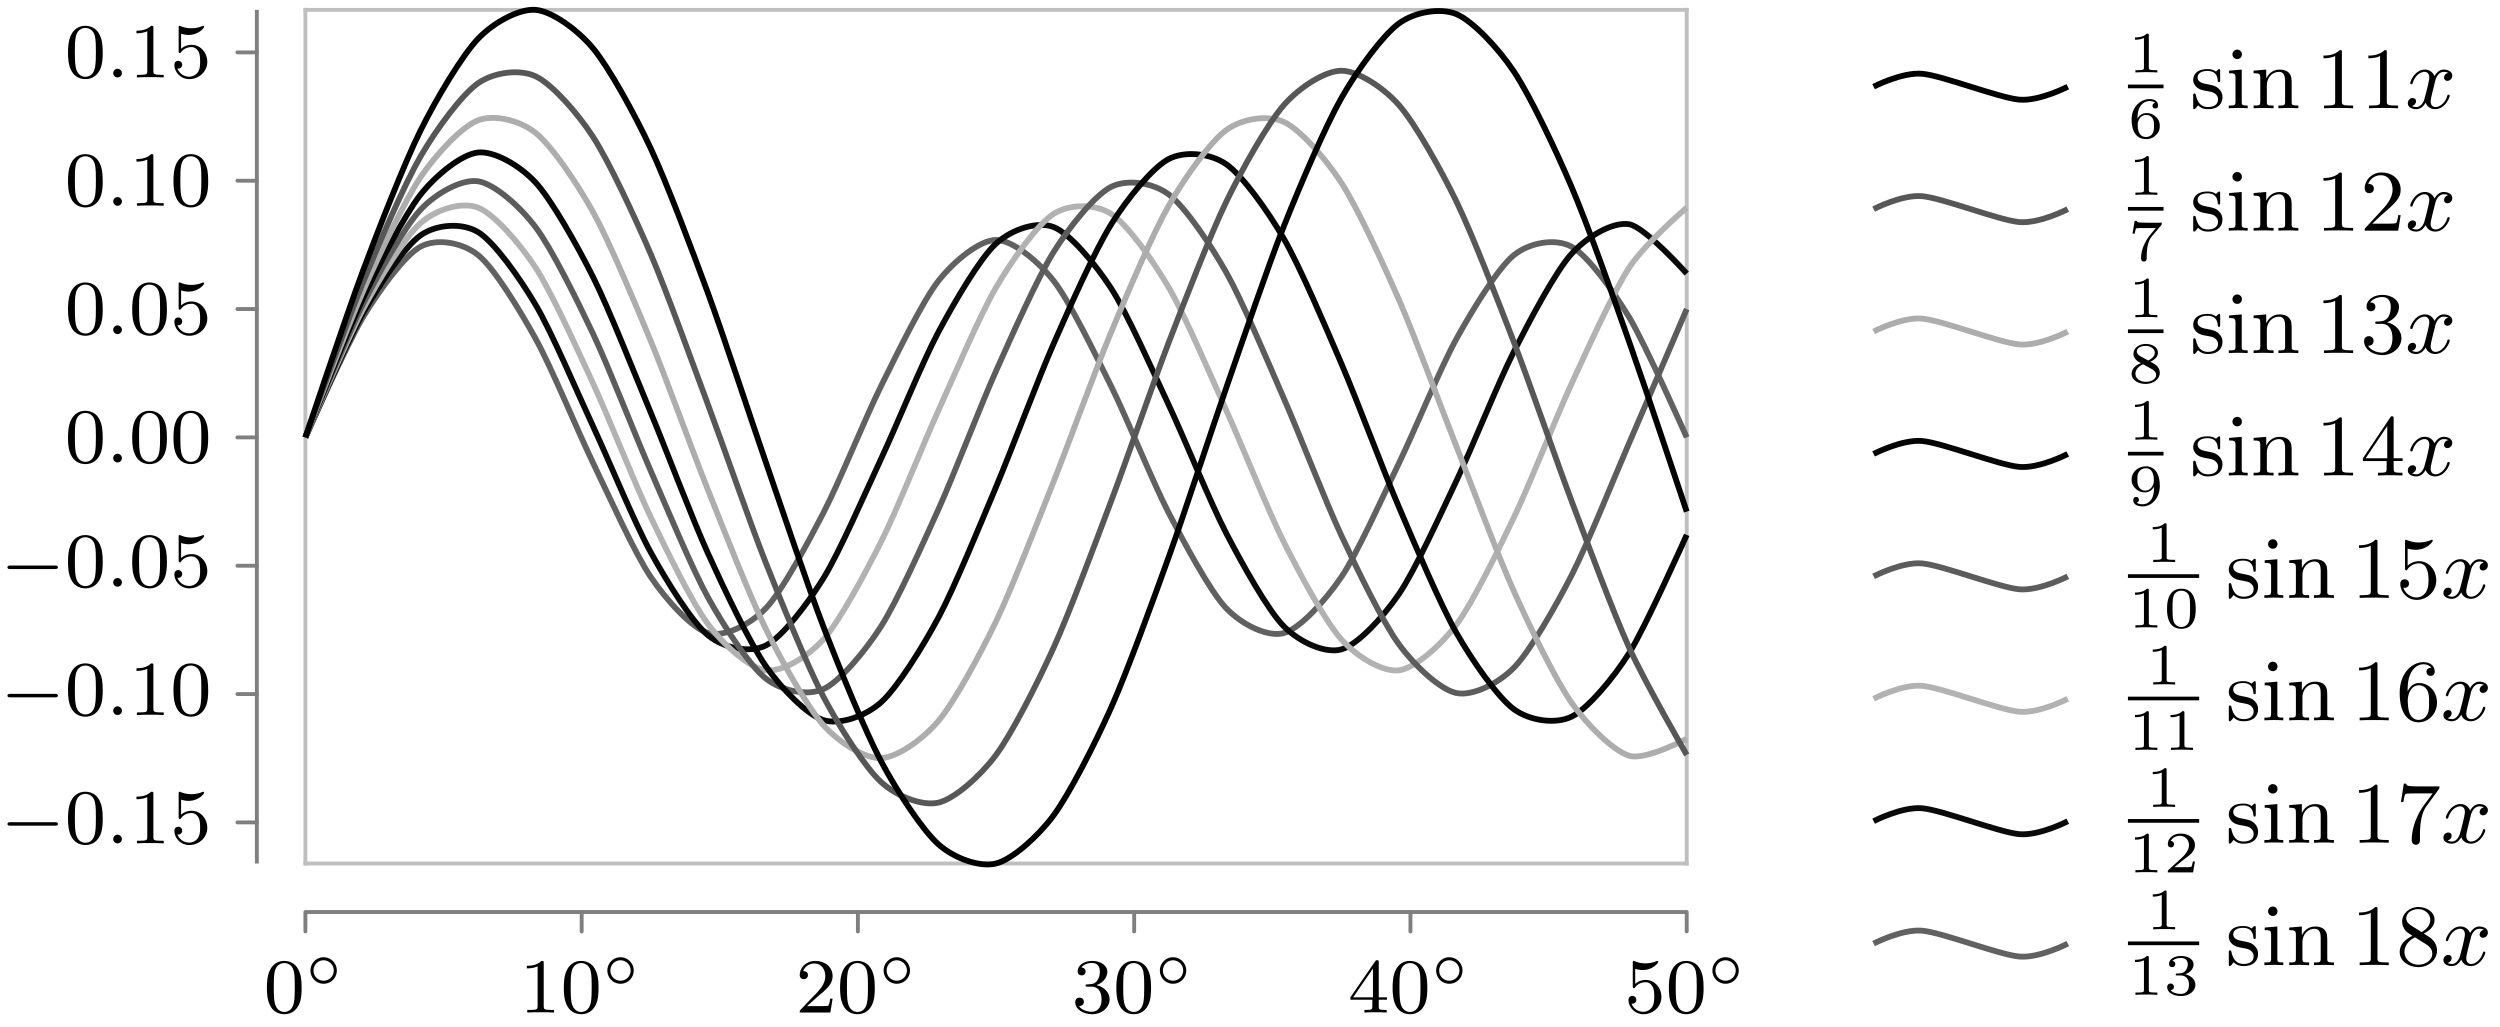 <svg xmlns="http://www.w3.org/2000/svg" xmlns:xlink="http://www.w3.org/1999/xlink" width="256.52" height="105.374"><defs><path id="a" d="M3.89-2.547c0-.844-.078-1.36-.343-1.875-.344-.703-1-.875-1.438-.875-1 0-1.375.75-1.484.969C.344-3.75.328-2.953.328-2.547c0 .531.016 1.328.406 1.969.36.594.954.75 1.375.75.391 0 1.063-.125 1.47-.906.296-.578.312-1.297.312-1.813M2.11-.062c-.266 0-.813-.125-.985-.954-.094-.453-.094-1.203-.094-1.625 0-.546 0-1.109.094-1.546.172-.813.781-.891.984-.891.266 0 .829.14.985.86.094.437.094 1.046.094 1.577 0 .47 0 1.188-.094 1.641-.172.828-.719.938-.985.938m0 0"/><path id="c" d="M2.5-5.078c0-.219-.016-.219-.234-.219-.328.313-.75.5-1.5.5v.266c.218 0 .64 0 1.109-.203v4.078c0 .297-.031.39-.781.39H.812V0c.329-.031 1.016-.031 1.376-.031s1.046 0 1.374.031v-.266h-.28c-.75 0-.782-.093-.782-.39Zm0 0"/><path id="d" d="M2.25-1.625c.125-.125.453-.39.594-.5.484-.453.953-.89.953-1.61 0-.953-.797-1.562-1.781-1.562-.97 0-1.594.719-1.594 1.438 0 .39.312.437.422.437.172 0 .422-.11.422-.422 0-.406-.407-.406-.5-.406.234-.594.765-.781 1.156-.781.734 0 1.125.625 1.125 1.297 0 .828-.578 1.437-1.531 2.39l-1 1.047C.422-.219.422-.203.422 0h3.14l.235-1.422h-.25c-.016.156-.078.547-.172.703-.047.063-.656.063-.781.063H1.172Zm0 0"/><path id="e" d="M2.016-2.656c.625 0 1.03.453 1.03 1.297 0 1-.562 1.28-.983 1.28-.438 0-1.047-.155-1.329-.577.297 0 .5-.188.5-.438 0-.265-.187-.437-.453-.437-.203 0-.437.125-.437.453 0 .75.812 1.25 1.734 1.25 1.047 0 1.797-.734 1.797-1.531 0-.672-.531-1.266-1.344-1.453.625-.22 1.11-.75 1.11-1.391 0-.64-.72-1.094-1.547-1.094-.86 0-1.5.453-1.5 1.063 0 .297.187.422.406.422.25 0 .406-.172.406-.407 0-.297-.265-.406-.437-.406.344-.437.953-.469 1.094-.469.203 0 .812.063.812.89 0 .548-.234.891-.344 1.016-.234.25-.422.266-.906.297-.156 0-.219.016-.219.125 0 .11.078.11.219.11Zm0 0"/><path id="f" d="M3.14-5.156c0-.157 0-.219-.171-.219-.094 0-.11 0-.188.11L.234-1.564v.25h2.25v.672c0 .297-.015.375-.64.375h-.172V0c.672-.031.687-.031 1.14-.031.454 0 .47 0 1.141.031v-.266h-.172c-.625 0-.64-.078-.64-.375v-.671h.843v-.25h-.843Zm-.593.64v2.954H.516Zm0 0"/><path id="g" d="M1.11-4.484c.109.03.421.125.765.125 1 0 1.594-.703 1.594-.828 0-.094-.047-.11-.094-.11-.016 0-.031 0-.094.031a3 3 0 0 1-1.11.22c-.468 0-.858-.11-1.108-.22-.079-.03-.094-.03-.11-.03-.094 0-.094.077-.094.234v2.328c0 .14 0 .234.125.234.063 0 .079-.031.125-.094.094-.11.391-.515 1.079-.515.437 0 .656.359.734.515.125.281.14.656.14.953s0 .735-.218 1.079c-.156.25-.485.484-.906.484A1.27 1.27 0 0 1 .734-.922c.016.016.079.016.079.016.218 0 .406-.14.406-.39a.39.39 0 0 0-.39-.407c-.157 0-.407.078-.407.422 0 .718.625 1.453 1.531 1.453 1 0 1.844-.781 1.844-1.766 0-.922-.672-1.75-1.61-1.75-.39 0-.765.125-1.078.406Zm0 0"/><path id="b" d="M3.266-1.5c0-.75-.61-1.36-1.36-1.36-.734 0-1.343.61-1.343 1.36 0 .766.609 1.36 1.343 1.36.75 0 1.36-.594 1.36-1.36M1.906-.453A1.024 1.024 0 0 1 .875-1.5c0-.578.453-1.047 1.031-1.047s1.047.469 1.047 1.047c0 .594-.469 1.047-1.047 1.047m0 0"/><path id="h" d="M5.563-1.812c.14 0 .312 0 .312-.172 0-.188-.172-.188-.312-.188H1c-.125 0-.297 0-.297.188 0 .172.172.172.297.172Zm0 0"/><path id="i" d="M1.625-.437a.463.463 0 0 0-.453-.454.447.447 0 0 0-.438.438.44.44 0 0 0 .438.453.45.45 0 0 0 .453-.437m0 0"/><path id="j" d="M2.14-3.797c0-.187-.015-.187-.203-.187-.39.39-1 .39-1.218.39v.235c.156 0 .562 0 .922-.172v3.015c0 .204 0 .282-.625.282h-.25V0c.328-.031.797-.031 1.125-.031s.797 0 1.125.031v-.234h-.25c-.625 0-.625-.078-.625-.282Zm0 0"/><path id="k" d="M.969-1.984c.015-.297.031-.797.234-1.157.266-.468.656-.64 1.016-.64.14 0 .422.015.562.187-.219.047-.265.188-.265.297 0 .156.109.281.297.281.171 0 .28-.109.28-.296 0-.376-.265-.672-.874-.672-.938 0-1.844.812-1.844 2.093 0 1.454.672 2.016 1.469 2.016.234 0 .64-.031 1-.39.203-.188.422-.422.422-.954 0-.203-.016-.593-.375-.922-.22-.203-.485-.406-.985-.406-.422 0-.734.219-.937.563m.875 1.89C1-.094 1-1.125 1-1.359c0-.5.328-1 .875-1 .313 0 .484.125.625.312.172.235.172.516.172.828 0 .407-.016.61-.219.86-.14.172-.328.265-.61.265m0 0"/><path id="q" d="M3.422-3.61c.047-.062.047-.078.047-.25H1.922c-.234 0-.39 0-.625-.015-.281-.016-.36-.031-.39-.172h-.22L.47-2.734h.219c.03-.125.078-.485.171-.547.047-.031.563-.031.657-.031h1.343c-.062.078-.375.468-.53.64-.579.703-.985 1.547-.985 2.453 0 .063 0 .344.297.344.28 0 .28-.281.28-.36V-.39c0-1.156.25-1.734.548-2.093Zm0 0"/><path id="s" d="M2.297-2.156c.453-.203.781-.5.781-.922 0-.594-.625-.906-1.25-.906-.672 0-1.265.406-1.265 1.015 0 .375.25.656.5.813.062.031.203.11.265.14-.39.157-.953.485-.953 1.094 0 .703.75 1.047 1.438 1.047.796 0 1.453-.484 1.453-1.14 0-.423-.25-.657-.328-.75-.126-.11-.422-.282-.641-.391M1.219-2.75c-.016-.016-.313-.172-.313-.453 0-.39.469-.578.907-.578.468 0 .937.25.937.703 0 .469-.5.703-.672.797Zm.343.86c.079.046.72.406.876.484.124.078.453.25.453.593 0 .485-.547.72-1.063.72-.547 0-1.062-.313-1.062-.829 0-.515.468-.844.797-.969m0 0"/><path id="u" d="M2.672-1.89c0 .452-.031.906-.25 1.265-.156.234-.438.531-.906.531-.141 0-.47-.015-.625-.172.187-.046.234-.171.234-.28 0-.157-.11-.298-.281-.298S.547-.719.547-.53c0 .484.453.656.969.656.922 0 1.75-.844 1.75-2.094 0-1.453-.657-2.015-1.422-2.015-.766 0-1.469.562-1.469 1.343 0 .454.172.704.39.922.25.25.548.407.985.407.516 0 .797-.344.922-.579m-.89.39a.7.7 0 0 1-.626-.312C.984-2.047.97-2.297.97-2.641s0-.578.203-.828a.8.8 0 0 1 .672-.312c.812 0 .812 1.015.812 1.265 0 .532-.36 1.016-.875 1.016m0 0"/><path id="w" d="M3.297-1.906c0-.438 0-2.078-1.469-2.078S.36-2.344.36-1.906c0 .422 0 2.031 1.47 2.031 1.468 0 1.468-1.61 1.468-2.031M1.828-.062a.84.84 0 0 1-.812-.625C.922-1.031.922-1.61.922-1.984c0-.407 0-.86.094-1.188.14-.531.593-.61.812-.61.266 0 .672.126.797.579.094.312.094.75.094 1.219 0 .375 0 .984-.094 1.312a.825.825 0 0 1-.797.61m0 0"/><path id="z" d="M3.219-1.125H3c-.016.094-.078.484-.156.547-.047.047-.531.047-.625.047h-1.11l.766-.625c.203-.172.734-.547.922-.735.172-.171.422-.484.422-.906 0-.75-.672-1.187-1.485-1.187-.765 0-1.296.515-1.296 1.078 0 .297.25.344.312.344a.32.32 0 0 0 .328-.329c0-.125-.078-.328-.344-.328.141-.297.5-.531.922-.531.625 0 .953.469.953.953 0 .422-.28.86-.687 1.25L.5-.25C.438-.187.438-.187.438 0H3.03Zm0 0"/><path id="B" d="M1.766-1.984c.5 0 .843.343.843.953 0 .656-.39.937-.828.937C1.61-.094 1-.125.734-.469c.235-.031.329-.187.329-.343a.33.33 0 0 0-.344-.344.34.34 0 0 0-.344.36c0 .593.656.921 1.422.921.89 0 1.469-.562 1.469-1.156 0-.438-.328-.907-1.047-1.078.484-.157.86-.547.86-1.032 0-.484-.563-.843-1.282-.843-.703 0-1.234.328-1.234.812 0 .266.203.328.328.328.156 0 .312-.094.312-.312 0-.188-.125-.297-.297-.313.282-.312.828-.312.89-.312.298 0 .688.14.688.64 0 .329-.187.907-.796.938-.11 0-.266.015-.313.015-.062.016-.125.016-.125.11s.063.094.156.094Zm0 0"/><path id="l" d="M3.078-3.781c0-.156 0-.235-.094-.235-.046 0-.062 0-.187.11-.016.015-.094.094-.156.14-.266-.203-.547-.25-.86-.25-1.187 0-1.468.657-1.468 1.11 0 .281.125.515.328.719.297.28.64.343 1.093.421.47.094.61.11.813.266.094.078.312.25.312.578 0 .797-.906.797-1.03.797-.907 0-1.141-.766-1.25-1.25-.032-.094-.048-.14-.141-.14-.125 0-.125.077-.125.234v1.14c0 .157 0 .235.093.235.063 0 .063 0 .235-.172a1.2 1.2 0 0 1 .172-.219c.375.375.796.39 1.015.39 1.11 0 1.485-.64 1.485-1.234 0-.406-.172-.656-.376-.859-.296-.297-.624-.36-1.28-.484-.235-.047-.891-.157-.891-.672 0-.281.203-.672 1.015-.672.969 0 1.032.75 1.047.969.016.109.016.172.125.172.125 0 .125-.063.125-.235Zm0 0"/><path id="m" d="m1.656-3.969-1.297.11v.265c.579 0 .657.063.657.5v2.407c0 .406-.094.406-.688.406V0c.39-.016.594-.031.984-.031.141 0 .516 0 .954.031v-.281c-.578 0-.61-.047-.61-.39Zm.016-1.562a.477.477 0 0 0-.484-.485.497.497 0 0 0-.485.485c0 .265.219.484.485.484a.47.47 0 0 0 .484-.484m0 0"/><path id="n" d="M1.672-2.328c0-.953.672-1.406 1.234-1.406.531 0 .64.437.64.968v2.079c0 .406-.093.406-.687.406V0c.422-.016.594-.031 1.032-.031.422 0 .547.015 1.015.031v-.281c-.453 0-.687 0-.687-.281v-1.72c0-.734 0-1-.25-1.312-.203-.25-.547-.375-1-.375-.828 0-1.219.625-1.344.875h-.016v-.875l-1.296.11v.265c.609 0 .687.063.687.516v2.39C1-.28.906-.28.313-.28V0c.421-.016.593-.031 1.03-.031.423 0 .548.015 1.016.031v-.281c-.593 0-.687 0-.687-.406Zm0 0"/><path id="o" d="M2.719-5.734c0-.22 0-.235-.219-.235-.562.563-1.39.563-1.672.563v.281c.172 0 .719 0 1.203-.234v4.64c0 .328-.015.438-.86.438h-.28V0c.312-.031 1.125-.031 1.484-.031.375 0 1.172 0 1.5.031v-.281h-.281c-.844 0-.875-.11-.875-.438Zm0 0"/><path id="r" d="M4.14-1.594h-.25c-.015.125-.093.657-.203.797-.062.078-.671.078-.859.078H1.234l.891-.843c1.469-1.266 2.016-1.75 2.016-2.657 0-1.031-.844-1.75-1.953-1.75-1.032 0-1.735.813-1.735 1.625 0 .453.39.5.469.5.203 0 .469-.14.469-.469a.45.45 0 0 0-.47-.468c-.046 0-.062 0-.109.015.22-.64.797-.921 1.282-.921.906 0 1.219.843 1.219 1.468 0 .907-.688 1.657-1.11 2.125L.563-.328c-.11.11-.11.125-.11.328h3.438Zm0 0"/><path id="t" d="M2.734-3.156C3.563-3.47 3.97-4.125 3.97-4.75c0-.687-.766-1.219-1.703-1.219-.922 0-1.625.532-1.625 1.203 0 .297.187.47.453.47a.435.435 0 0 0 .453-.454c0-.312-.219-.437-.531-.437.234-.375.78-.563 1.234-.563.734 0 .875.594.875 1.016 0 .265-.047.703-.266 1.047-.28.39-.593.406-.859.437-.219.016-.234.016-.312.016-.079 0-.157.015-.157.109 0 .125.078.125.235.125h.406c.781 0 1.125.625 1.125 1.469 0 1.156-.61 1.484-1.063 1.484-.171 0-1.046-.047-1.437-.719a.475.475 0 0 0 .562-.484.47.47 0 0 0-.484-.484c-.219 0-.484.14-.484.515 0 .797.828 1.422 1.875 1.422 1.109 0 1.953-.812 1.953-1.734 0-.782-.625-1.438-1.485-1.625m0 0"/><path id="v" d="M.266-1.766v.282h2.437v.78c0 .329-.015.423-.687.423h-.203V0C2.375-.031 3-.031 3.063-.031c.046 0 .703 0 1.265.031v-.281h-.203c-.672 0-.703-.094-.703-.422v-.781h.922v-.282h-.922v-4.062c0-.188 0-.25-.172-.25-.11 0-.11.016-.187.14Zm.28 0 2.22-3.312v3.312Zm0 0"/><path id="x" d="M.938-3.094c0 .156 0 .266.125.266.062 0 .093-.047.14-.125a1.45 1.45 0 0 1 1.172-.594c.969 0 .969 1.39.969 1.703 0 .282 0 .844-.266 1.25-.234.375-.61.547-.969.547a1.46 1.46 0 0 1-1.343-1c.015 0 .062.016.125.016.187 0 .453-.11.453-.438 0-.281-.203-.437-.453-.437-.188 0-.438.11-.438.468 0 .813.688 1.641 1.688 1.641 1.078 0 2-.89 2-2 0-1.078-.766-1.969-1.75-1.969-.422 0-.86.141-1.188.47v-1.767c.281.079.563.125.828.125 1.11 0 1.75-.796 1.75-.921 0-.079-.047-.11-.094-.11-.015 0-.03 0-.124.047a3.5 3.5 0 0 1-1.204.234c-.39 0-.796-.078-1.203-.234-.093-.047-.11-.047-.11-.047-.109 0-.109.078-.109.235Zm0 0"/><path id="y" d="M1.203-2.969c0-.922.094-1.422.344-1.89.172-.375.61-.891 1.281-.891.172 0 .594.031.797.36-.328 0-.484.171-.484.406a.41.41 0 0 0 .422.422c.25 0 .421-.172.421-.438 0-.5-.359-.969-1.171-.969-1.157 0-2.422 1.14-2.422 3.14C.39-.405 1.484.204 2.328.204c.985 0 1.89-.844 1.89-2.031 0-1.125-.827-2-1.843-2-.531 0-.922.328-1.172.86m1.11 2.922c-.516 0-.813-.422-.907-.687-.172-.407-.187-1.157-.187-1.297 0-.594.281-1.563 1.14-1.563.141 0 .579 0 .875.547.172.344.172.781.172 1.219 0 .422 0 .875-.172 1.203-.28.516-.671.578-.921.578m0 0"/><path id="A" d="M4.39-5.469c.079-.093.079-.125.079-.312H2.25c-1.14 0-1.172-.11-1.187-.282h-.25L.516-4.187h.25C.796-4.39.875-4.89.984-5c.063-.062.782-.062.907-.062h1.875l-.86 1.171C1.734-2.28 1.625-.812 1.625-.312c0 .109 0 .515.422.515s.422-.406.422-.516V-.75c0-1.328.187-2.36.672-3.016Zm0 0"/><path id="C" d="M1.547-4.078c-.266-.172-.484-.406-.484-.734 0-.594.625-.938 1.218-.938.703 0 1.25.484 1.25 1.11 0 .624-.531 1.046-.89 1.25Zm1.312.828c.454-.219 1.11-.656 1.11-1.39 0-.844-.844-1.329-1.656-1.329-.938 0-1.672.672-1.672 1.5 0 .328.125.657.343.922.141.172.204.203.72.531C.921-2.64.39-2.094.39-1.359c0 .953.937 1.562 1.906 1.562C3.344.203 4.219-.53 4.219-1.5c0-.875-.672-1.312-.89-1.453-.095-.063-.36-.235-.47-.297m-.906.39 1.125.704c.203.125.656.422.656.969 0 .703-.718 1.14-1.421 1.14C1.53-.047.875-.609.875-1.359c0-.641.438-1.172 1.078-1.5m0 0"/><path id="p" d="M4.406-3.625a.504.504 0 0 0-.422.484c0 .172.125.329.344.329.25 0 .5-.22.5-.532 0-.422-.453-.625-.875-.625-.531 0-.844.485-.953.672a1.04 1.04 0 0 0-1-.672c-.953 0-1.484 1.156-1.484 1.39 0 .079.062.11.125.11.078 0 .109-.047.125-.11.28-.89.875-1.155 1.218-1.155.266 0 .485.172.485.593 0 .313-.375 1.75-.5 2.188-.063.265-.344.828-.828.828-.188 0-.375-.062-.453-.11.234-.046.421-.265.421-.484 0-.234-.171-.328-.343-.328-.266 0-.5.219-.5.531 0 .438.484.61.859.61.531 0 .828-.422.969-.672.219.594.75.672.984.672.969 0 1.485-1.156 1.485-1.375 0-.047-.032-.11-.11-.11-.11 0-.11.032-.156.172-.203.64-.719 1.094-1.188 1.094-.25 0-.5-.156-.5-.594 0-.203.125-.687.204-1.031.046-.156.28-1.125.296-1.187.11-.329.375-.797.844-.797.156 0 .328.015.453.109m0 0"/><clipPath id="D"><path d="M183 87h38v18.063h-38Zm0 0"/></clipPath></defs><path fill="none" stroke="#7F7F7F" stroke-linecap="round" stroke-miterlimit="10" stroke-width=".399" d="M31.336 95.574v-1.992M59.684 95.574v-1.992M88.027 95.574v-1.992M116.375 95.574v-1.992M144.723 95.574v-1.992M173.07 95.574v-1.992M24.36 84.383h1.995M24.36 71.215h1.995M24.36 58.047h1.995M24.36 44.879h1.995M24.36 31.71h1.995M24.36 18.543h1.995M24.36 5.375h1.995"/><path fill="none" stroke="#7F7F7F" stroke-miterlimit="10" stroke-width=".399" d="M31.336 93.582H173.07"/><path fill="none" stroke="#BFBFBF" stroke-linecap="square" stroke-miterlimit="10" stroke-width=".399" d="M31.336 88.602H173.07M31.336 1.012H173.07"/><path fill="none" stroke="#7F7F7F" stroke-miterlimit="10" stroke-width=".399" d="M26.355 88.602V1.012"/><path fill="none" stroke="#BFBFBF" stroke-linecap="square" stroke-miterlimit="10" stroke-width=".399" d="M31.336 88.602V1.012M173.07 88.602V1.012"/><path fill="none" stroke="#616161" stroke-miterlimit="10" stroke-width=".598" d="M31.336 44.879s4.266-9.613 5.906-12.328c1.637-2.715 4.266-6.352 5.903-7.239 1.64-.886 4.27-.457 5.906.852 1.64 1.313 4.27 5.625 5.906 8.59 1.64 2.96 4.266 9.375 5.906 12.766C62.5 50.914 65.13 56.78 66.77 59.2c1.636 2.421 4.265 5.312 5.906 5.76 1.636.446 4.265-.831 5.902-2.542 1.64-1.711 4.27-6.629 5.906-9.79 1.641-3.16 4.27-9.683 5.907-12.991 1.64-3.305 4.265-8.742 5.906-10.828 1.64-2.082 4.266-4.188 5.906-4.188 1.637 0 4.266 2.106 5.906 4.188 1.637 2.086 4.266 7.523 5.907 10.828 1.636 3.304 4.265 9.828 5.902 12.992 1.64 3.16 4.27 8.078 5.906 9.789 1.64 1.71 4.27 2.988 5.906 2.543 1.641-.45 4.266-3.34 5.907-5.762 1.636-2.418 4.265-8.285 5.906-11.676 1.637-3.39 4.266-9.808 5.906-12.77 1.637-2.964 4.266-7.276 5.903-8.589 1.64-1.309 4.27-1.738 5.906-.852 1.64.887 4.27 4.524 5.906 7.239 1.64 2.715 5.906 12.328 5.906 12.328"/><path fill="none" stroke="#0A0A0A" stroke-miterlimit="10" stroke-width=".598" d="M31.336 44.879s4.266-9.84 5.906-12.715c1.637-2.875 4.266-6.852 5.903-8.012 1.64-1.156 4.27-1.324 5.906-.34 1.64.989 4.27 4.688 5.906 7.458 1.64 2.77 4.266 8.972 5.906 12.496 1.637 3.523 4.266 9.93 5.907 12.902 1.636 2.977 4.265 7.219 5.906 8.543 1.636 1.328 4.265 1.832 5.902 1.02 1.64-.817 4.27-4.235 5.906-6.887 1.641-2.653 4.27-8.723 5.907-12.235 1.64-3.507 4.265-9.992 5.906-13.058 1.64-3.07 4.266-7.567 5.906-9.059 1.637-1.492 4.266-2.332 5.906-1.695 1.637.637 4.266 3.762 5.907 6.293 1.636 2.531 4.265 8.469 5.902 11.957 1.64 3.484 4.27 10.023 5.906 13.176 1.64 3.152 4.27 7.89 5.906 9.543 1.641 1.652 4.266 2.828 5.907 2.367 1.636-.457 4.265-3.281 5.906-5.684 1.637-2.402 4.266-8.176 5.906-11.633 1.637-3.457 4.266-10.043 5.903-13.273 1.64-3.23 4.27-8.2 5.906-10.008 1.64-1.808 4.27-3.308 5.906-3.027 1.64.281 5.906 5.062 5.906 5.062"/><path fill="none" stroke="#B2B2B2" stroke-miterlimit="10" stroke-width=".598" d="M31.336 44.879s4.266-10.102 5.906-13.152c1.637-3.051 4.266-7.383 5.903-8.829 1.64-1.449 4.27-2.23 5.906-1.593 1.64.633 4.27 3.656 5.906 6.16 1.64 2.508 4.266 8.344 5.906 11.898 1.637 3.551 4.266 10.274 5.907 13.7 1.636 3.43 4.265 8.835 5.906 11.015 1.636 2.18 4.265 4.484 5.902 4.7 1.64.21 4.27-1.344 5.906-3.169 1.641-1.824 4.27-6.726 5.907-9.988 1.64-3.262 4.265-9.89 5.906-13.52 1.64-3.624 4.266-9.812 5.906-12.609 1.637-2.797 4.266-6.5 5.906-7.547 1.637-1.047 4.266-1.047 5.907 0 1.636 1.047 4.265 4.75 5.902 7.547 1.64 2.797 4.27 8.985 5.906 12.61 1.64 3.628 4.27 10.257 5.906 13.52 1.641 3.26 4.266 8.163 5.907 9.987 1.636 1.825 4.265 3.38 5.906 3.168 1.637-.215 4.266-2.52 5.906-4.699 1.637-2.18 4.266-7.586 5.903-11.016 1.64-3.425 4.27-10.148 5.906-13.699 1.64-3.554 4.27-9.39 5.906-11.898 1.64-2.504 5.906-6.16 5.906-6.16"/><path fill="none" stroke="#5C5C5C" stroke-miterlimit="10" stroke-width=".598" d="M31.336 44.879s4.266-10.418 5.906-13.656c1.637-3.243 4.266-7.946 5.903-9.7 1.64-1.75 4.27-3.168 5.906-2.921 1.64.246 4.27 2.53 5.906 4.707 1.64 2.171 4.266 7.496 5.906 10.964 1.637 3.47 4.266 10.286 5.907 14.043 1.636 3.758 4.265 10.086 5.906 13.043 1.636 2.957 4.265 6.97 5.902 8.266 1.64 1.297 4.27 1.82 5.906 1.082 1.641-.742 4.27-3.852 5.907-6.414 1.64-2.563 4.265-8.41 5.906-12.047 1.64-3.64 4.266-10.523 5.906-14.184 1.637-3.66 4.266-9.582 5.906-12.203 1.637-2.62 4.266-5.867 5.907-6.687 1.636-.82 4.265-.445 5.902.773 1.64 1.22 4.27 5.106 5.906 8.008 1.64 2.902 4.27 9.176 5.906 12.922 1.641 3.746 4.266 10.574 5.907 14.078 1.636 3.5 4.265 8.918 5.906 11.16 1.637 2.242 4.266 4.668 5.906 5 1.637.328 4.266-.941 5.903-2.617 1.64-1.676 4.27-6.27 5.906-9.469 1.64-3.195 4.27-9.785 5.906-13.574 1.64-3.789 5.906-13.738 5.906-13.738"/><path fill="none" stroke="#050505" stroke-miterlimit="10" stroke-width=".598" d="M31.336 44.879s4.266-10.8 5.906-14.258c1.637-3.453 4.266-8.566 5.903-10.644 1.64-2.079 4.27-4.157 5.906-4.329 1.64-.175 4.27 1.305 5.906 3.082 1.64 1.778 4.266 6.442 5.906 9.715 1.637 3.274 4.266 9.946 5.907 13.887 1.636 3.941 4.265 10.914 5.906 14.523 1.636 3.61 4.265 9.13 5.902 11.493 1.64 2.363 4.27 5.023 5.906 5.539 1.641.52 4.27-.352 5.907-1.813 1.64-1.46 4.265-5.648 5.906-8.719 1.64-3.066 4.266-9.5 5.906-13.394 1.637-3.898 4.266-10.95 5.906-14.688 1.637-3.738 4.266-9.62 5.907-12.253 1.636-2.63 4.265-5.848 5.902-6.704 1.64-.855 4.27-.601 5.906.536 1.64 1.132 4.27 4.804 5.906 7.64 1.641 2.84 4.266 8.992 5.907 12.817 1.636 3.82 4.265 10.89 5.906 14.726 1.637 3.836 4.266 10.04 5.906 12.918 1.637 2.879 4.266 6.64 5.903 7.832 1.64 1.188 4.27 1.55 5.906.75 1.64-.8 4.27-3.93 5.906-6.52 1.64-2.585 5.906-12.128 5.906-12.128"/><path fill="none" stroke="#ADADAD" stroke-miterlimit="10" stroke-width=".598" d="M31.336 44.879s4.266-11.281 5.906-14.984c1.637-3.704 4.266-9.266 5.903-11.7 1.64-2.437 4.27-5.218 5.906-5.851 1.64-.633 4.27-.016 5.906 1.293 1.64 1.304 4.266 5.176 5.906 8.136 1.637 2.961 4.266 9.243 5.907 13.207 1.636 3.97 4.265 11.278 5.906 15.375 1.636 4.102 4.265 10.844 5.902 14.176 1.64 3.336 4.27 8.028 5.906 9.867 1.641 1.84 4.27 3.454 5.907 3.391 1.64-.059 4.265-1.879 5.906-3.824 1.64-1.95 4.266-6.8 5.906-10.207 1.637-3.406 4.266-10.227 5.906-14.348 1.637-4.117 4.266-11.41 5.907-15.336 1.636-3.93 4.265-10.097 5.902-12.972 1.64-2.875 4.27-6.563 5.906-7.758 1.64-1.192 4.27-1.586 5.906-.836 1.641.75 4.266 3.722 5.907 6.254 1.636 2.531 4.265 8.238 5.906 11.992 1.637 3.758 4.266 10.922 5.906 15.078 1.637 4.156 4.266 11.227 5.903 14.875 1.64 3.645 4.27 9.07 5.906 11.406 1.64 2.336 4.27 4.918 5.906 5.434 1.64.512 5.906-1.734 5.906-1.734"/><path fill="none" stroke="#575757" stroke-miterlimit="10" stroke-width=".598" d="M31.336 44.879s4.266-11.899 5.906-15.895c1.637-4 4.266-10.086 5.903-12.922 1.64-2.835 4.27-6.378 5.906-7.523 1.64-1.14 4.27-1.476 5.906-.71 1.64.765 4.266 3.702 5.906 6.234 1.637 2.53 4.266 8.183 5.907 12.003 1.636 3.825 4.265 11.141 5.906 15.536 1.636 4.398 4.265 12 5.902 16.144 1.64 4.145 4.27 10.613 5.906 13.734 1.641 3.122 4.27 7.239 5.907 8.75 1.64 1.508 4.265 2.508 5.906 2.125 1.64-.386 4.266-2.695 5.906-4.898 1.637-2.207 4.266-7.387 5.906-11 1.637-3.613 4.266-10.703 5.907-15.047 1.636-4.344 4.265-12.004 5.902-16.265 1.64-4.262 4.27-11.063 5.906-14.446 1.64-3.379 4.27-8.05 5.906-9.918 1.641-1.863 4.266-3.523 5.907-3.523 1.636 0 4.265 1.66 5.906 3.523 1.637 1.867 4.266 6.535 5.906 9.914 1.637 3.38 4.266 10.188 5.903 14.45 1.64 4.261 4.27 11.921 5.906 16.265 1.64 4.344 4.27 11.43 5.906 15.043 1.64 3.613 5.906 11.004 5.906 11.004"/><path fill="none" stroke="#000" stroke-miterlimit="10" stroke-width=".598" d="M31.336 44.879s4.266-12.723 5.906-17.09c1.637-4.371 4.266-11.086 5.903-14.39 1.64-3.305 4.27-7.704 5.906-9.422 1.64-1.72 4.27-3.106 5.906-2.965 1.64.136 4.266 1.984 5.906 3.957C62.5 6.94 65.13 11.73 66.77 15.227c1.636 3.496 4.265 10.472 5.906 14.941 1.636 4.469 4.265 12.523 5.902 17.258 1.64 4.734 4.27 12.61 5.906 16.863 1.641 4.254 4.27 10.7 5.907 13.8 1.64 3.099 4.265 7.09 5.906 8.552 1.64 1.457 4.266 2.375 5.906 1.96 1.637-.413 4.266-2.722 5.906-4.94 1.637-2.22 4.266-7.384 5.907-11.06 1.636-3.68 4.265-10.89 5.902-15.44 1.64-4.556 4.27-12.661 5.906-17.372 1.64-4.71 4.27-12.45 5.906-16.574 1.641-4.125 4.266-10.27 5.907-13.156 1.636-2.887 4.265-6.461 5.906-7.657 1.637-1.191 4.266-1.636 5.906-.949 1.637.692 4.266 3.445 5.903 5.906 1.64 2.461 4.27 7.98 5.906 11.829 1.64 3.843 4.27 11.261 5.906 15.882 1.64 4.621 5.906 17.426 5.906 17.426"/><use xlink:href="#a" x="27.06" y="103.894"/><use xlink:href="#b" x="31.294" y="101.081"/><use xlink:href="#c" x="53.289" y="103.894"/><use xlink:href="#a" x="57.524" y="103.894"/><use xlink:href="#b" x="61.758" y="101.081"/><use xlink:href="#d" x="81.636" y="103.894"/><use xlink:href="#a" x="85.871" y="103.894"/><use xlink:href="#b" x="90.105" y="101.081"/><use xlink:href="#e" x="109.983" y="103.894"/><use xlink:href="#a" x="114.218" y="103.894"/><use xlink:href="#b" x="118.451" y="101.081"/><use xlink:href="#f" x="138.33" y="103.894"/><use xlink:href="#a" x="142.565" y="103.894"/><use xlink:href="#b" x="146.798" y="101.081"/><use xlink:href="#g" x="166.676" y="103.894"/><use xlink:href="#a" x="170.911" y="103.894"/><use xlink:href="#b" x="175.145" y="101.081"/><use xlink:href="#h" x=".064" y="86.535"/><use xlink:href="#a" x="6.651" y="86.535"/><use xlink:href="#i" x="10.885" y="86.535"/><use xlink:href="#c" x="13.237" y="86.535"/><use xlink:href="#g" x="17.472" y="86.535"/><use xlink:href="#h" x=".064" y="73.367"/><use xlink:href="#a" x="6.651" y="73.367"/><use xlink:href="#i" x="10.885" y="73.367"/><use xlink:href="#c" x="13.237" y="73.367"/><use xlink:href="#a" x="17.472" y="73.367"/><use xlink:href="#h" x=".064" y="60.2"/><use xlink:href="#a" x="6.651" y="60.2"/><use xlink:href="#i" x="10.885" y="60.2"/><use xlink:href="#a" x="13.237" y="60.2"/><use xlink:href="#g" x="17.472" y="60.2"/><use xlink:href="#a" x="6.651" y="47.448"/><use xlink:href="#i" x="10.885" y="47.448"/><use xlink:href="#a" x="13.237" y="47.448"/><use xlink:href="#a" x="17.472" y="47.448"/><use xlink:href="#a" x="6.651" y="34.28"/><use xlink:href="#i" x="10.885" y="34.28"/><use xlink:href="#a" x="13.237" y="34.28"/><use xlink:href="#g" x="17.472" y="34.28"/><use xlink:href="#a" x="6.651" y="21.113"/><use xlink:href="#i" x="10.885" y="21.113"/><use xlink:href="#c" x="13.237" y="21.113"/><use xlink:href="#a" x="17.472" y="21.113"/><use xlink:href="#a" x="6.651" y="7.945"/><use xlink:href="#i" x="10.885" y="7.945"/><use xlink:href="#c" x="13.237" y="7.945"/><use xlink:href="#g" x="17.472" y="7.945"/><use xlink:href="#j" x="218.345" y="7.434"/><path fill="none" stroke="#000" stroke-miterlimit="10" stroke-width=".379" d="M218.344 8.867h3.652"/><use xlink:href="#k" x="218.345" y="14.15"/><use xlink:href="#l" x="224.729" y="11.108"/><use xlink:href="#m" x="228.364" y="11.108"/><use xlink:href="#n" x="230.924" y="11.108"/><use xlink:href="#o" x="237.577" y="11.108"/><use xlink:href="#o" x="242.185" y="11.108"/><use xlink:href="#p" x="246.795" y="11.108"/><path fill="none" stroke="#000" stroke-miterlimit="10" stroke-width=".598" d="M192.246 8.895s2.91-1.508 4.98-1.325c2.075.184 7.891 2.47 9.965 2.653 2.075.183 4.98-1.328 4.98-1.328"/><use xlink:href="#j" x="218.345" y="19.995"/><path fill="none" stroke="#000" stroke-miterlimit="10" stroke-width=".379" d="M218.344 21.426h3.652"/><use xlink:href="#q" x="218.345" y="26.711"/><use xlink:href="#l" x="224.729" y="23.668"/><use xlink:href="#m" x="228.364" y="23.668"/><use xlink:href="#n" x="230.924" y="23.668"/><use xlink:href="#o" x="237.577" y="23.668"/><use xlink:href="#r" x="242.185" y="23.668"/><use xlink:href="#p" x="246.795" y="23.668"/><path fill="none" stroke="#575757" stroke-miterlimit="10" stroke-width=".598" d="M192.246 21.457s2.91-1.512 4.98-1.328c2.075.183 7.891 2.473 9.965 2.656 2.075.184 4.98-1.328 4.98-1.328"/><use xlink:href="#j" x="218.345" y="32.556"/><path fill="none" stroke="#000" stroke-miterlimit="10" stroke-width=".379" d="M218.344 33.988h3.652"/><use xlink:href="#s" x="218.345" y="39.272"/><use xlink:href="#l" x="224.729" y="36.229"/><use xlink:href="#m" x="228.364" y="36.229"/><use xlink:href="#n" x="230.924" y="36.229"/><use xlink:href="#o" x="237.577" y="36.229"/><use xlink:href="#t" x="242.185" y="36.229"/><use xlink:href="#p" x="246.795" y="36.229"/><path fill="none" stroke="#ADADAD" stroke-miterlimit="10" stroke-width=".598" d="M192.246 34.02s2.91-1.512 4.98-1.329c2.075.184 7.891 2.47 9.965 2.653 2.075.183 4.98-1.324 4.98-1.324"/><use xlink:href="#j" x="218.345" y="45.117"/><path fill="none" stroke="#000" stroke-miterlimit="10" stroke-width=".379" d="M218.344 46.55h3.652"/><use xlink:href="#u" x="218.345" y="51.833"/><use xlink:href="#l" x="224.729" y="48.79"/><use xlink:href="#m" x="228.364" y="48.79"/><use xlink:href="#n" x="230.924" y="48.79"/><use xlink:href="#o" x="237.577" y="48.79"/><use xlink:href="#v" x="242.185" y="48.79"/><use xlink:href="#p" x="246.795" y="48.79"/><path fill="none" stroke="#050505" stroke-miterlimit="10" stroke-width=".598" d="M192.246 46.578s2.91-1.512 4.98-1.328c2.075.184 7.891 2.473 9.965 2.656 2.075.184 4.98-1.328 4.98-1.328"/><use xlink:href="#j" x="220.171" y="57.677"/><path fill="none" stroke="#000" stroke-miterlimit="10" stroke-width=".379" d="M218.344 59.11h7.308"/><use xlink:href="#j" x="218.345" y="64.394"/><use xlink:href="#w" x="221.998" y="64.394"/><use xlink:href="#l" x="228.382" y="61.351"/><use xlink:href="#m" x="232.017" y="61.351"/><use xlink:href="#n" x="234.577" y="61.351"/><use xlink:href="#o" x="241.23" y="61.351"/><use xlink:href="#x" x="245.838" y="61.351"/><use xlink:href="#p" x="250.448" y="61.351"/><path fill="none" stroke="#5C5C5C" stroke-miterlimit="10" stroke-width=".598" d="M192.246 59.14s2.91-1.511 4.98-1.328c2.075.184 7.891 2.47 9.965 2.653 2.075.183 4.98-1.324 4.98-1.324"/><use xlink:href="#j" x="220.171" y="70.238"/><path fill="none" stroke="#000" stroke-miterlimit="10" stroke-width=".379" d="M218.344 71.672h7.308"/><use xlink:href="#j" x="218.345" y="76.954"/><use xlink:href="#j" x="221.998" y="76.954"/><use xlink:href="#l" x="228.382" y="73.912"/><use xlink:href="#m" x="232.017" y="73.912"/><use xlink:href="#n" x="234.577" y="73.912"/><use xlink:href="#o" x="241.23" y="73.912"/><use xlink:href="#y" x="245.838" y="73.912"/><use xlink:href="#p" x="250.448" y="73.912"/><path fill="none" stroke="#B2B2B2" stroke-miterlimit="10" stroke-width=".598" d="M192.246 71.7s2.91-1.513 4.98-1.329c2.075.188 7.891 2.473 9.965 2.656 2.075.184 4.98-1.328 4.98-1.328"/><use xlink:href="#j" x="220.171" y="82.799"/><path fill="none" stroke="#000" stroke-miterlimit="10" stroke-width=".379" d="M218.344 84.23h7.308"/><use xlink:href="#j" x="218.345" y="89.515"/><use xlink:href="#z" x="221.998" y="89.515"/><use xlink:href="#l" x="228.382" y="86.473"/><use xlink:href="#m" x="232.017" y="86.473"/><use xlink:href="#n" x="234.577" y="86.473"/><use xlink:href="#o" x="241.23" y="86.473"/><use xlink:href="#A" x="245.838" y="86.473"/><use xlink:href="#p" x="250.448" y="86.473"/><path fill="none" stroke="#0A0A0A" stroke-miterlimit="10" stroke-width=".598" d="M192.246 84.262s2.91-1.512 4.98-1.328c2.075.183 7.891 2.468 9.965 2.656 2.075.183 4.98-1.328 4.98-1.328"/><use xlink:href="#j" x="220.171" y="95.36"/><path fill="none" stroke="#000" stroke-miterlimit="10" stroke-width=".379" d="M218.344 96.793h7.308"/><use xlink:href="#j" x="218.345" y="102.076"/><use xlink:href="#B" x="221.998" y="102.076"/><use xlink:href="#l" x="228.382" y="99.034"/><use xlink:href="#m" x="232.017" y="99.034"/><use xlink:href="#n" x="234.577" y="99.034"/><use xlink:href="#o" x="241.23" y="99.034"/><use xlink:href="#C" x="245.838" y="99.034"/><use xlink:href="#p" x="250.448" y="99.034"/><g clip-path="url(#D)"><path fill="none" stroke="#616161" stroke-miterlimit="10" stroke-width=".598" d="M192.246 96.82s2.91-1.507 4.98-1.324c2.075.184 7.891 2.469 9.965 2.652 2.075.184 4.98-1.328 4.98-1.328"/></g></svg>